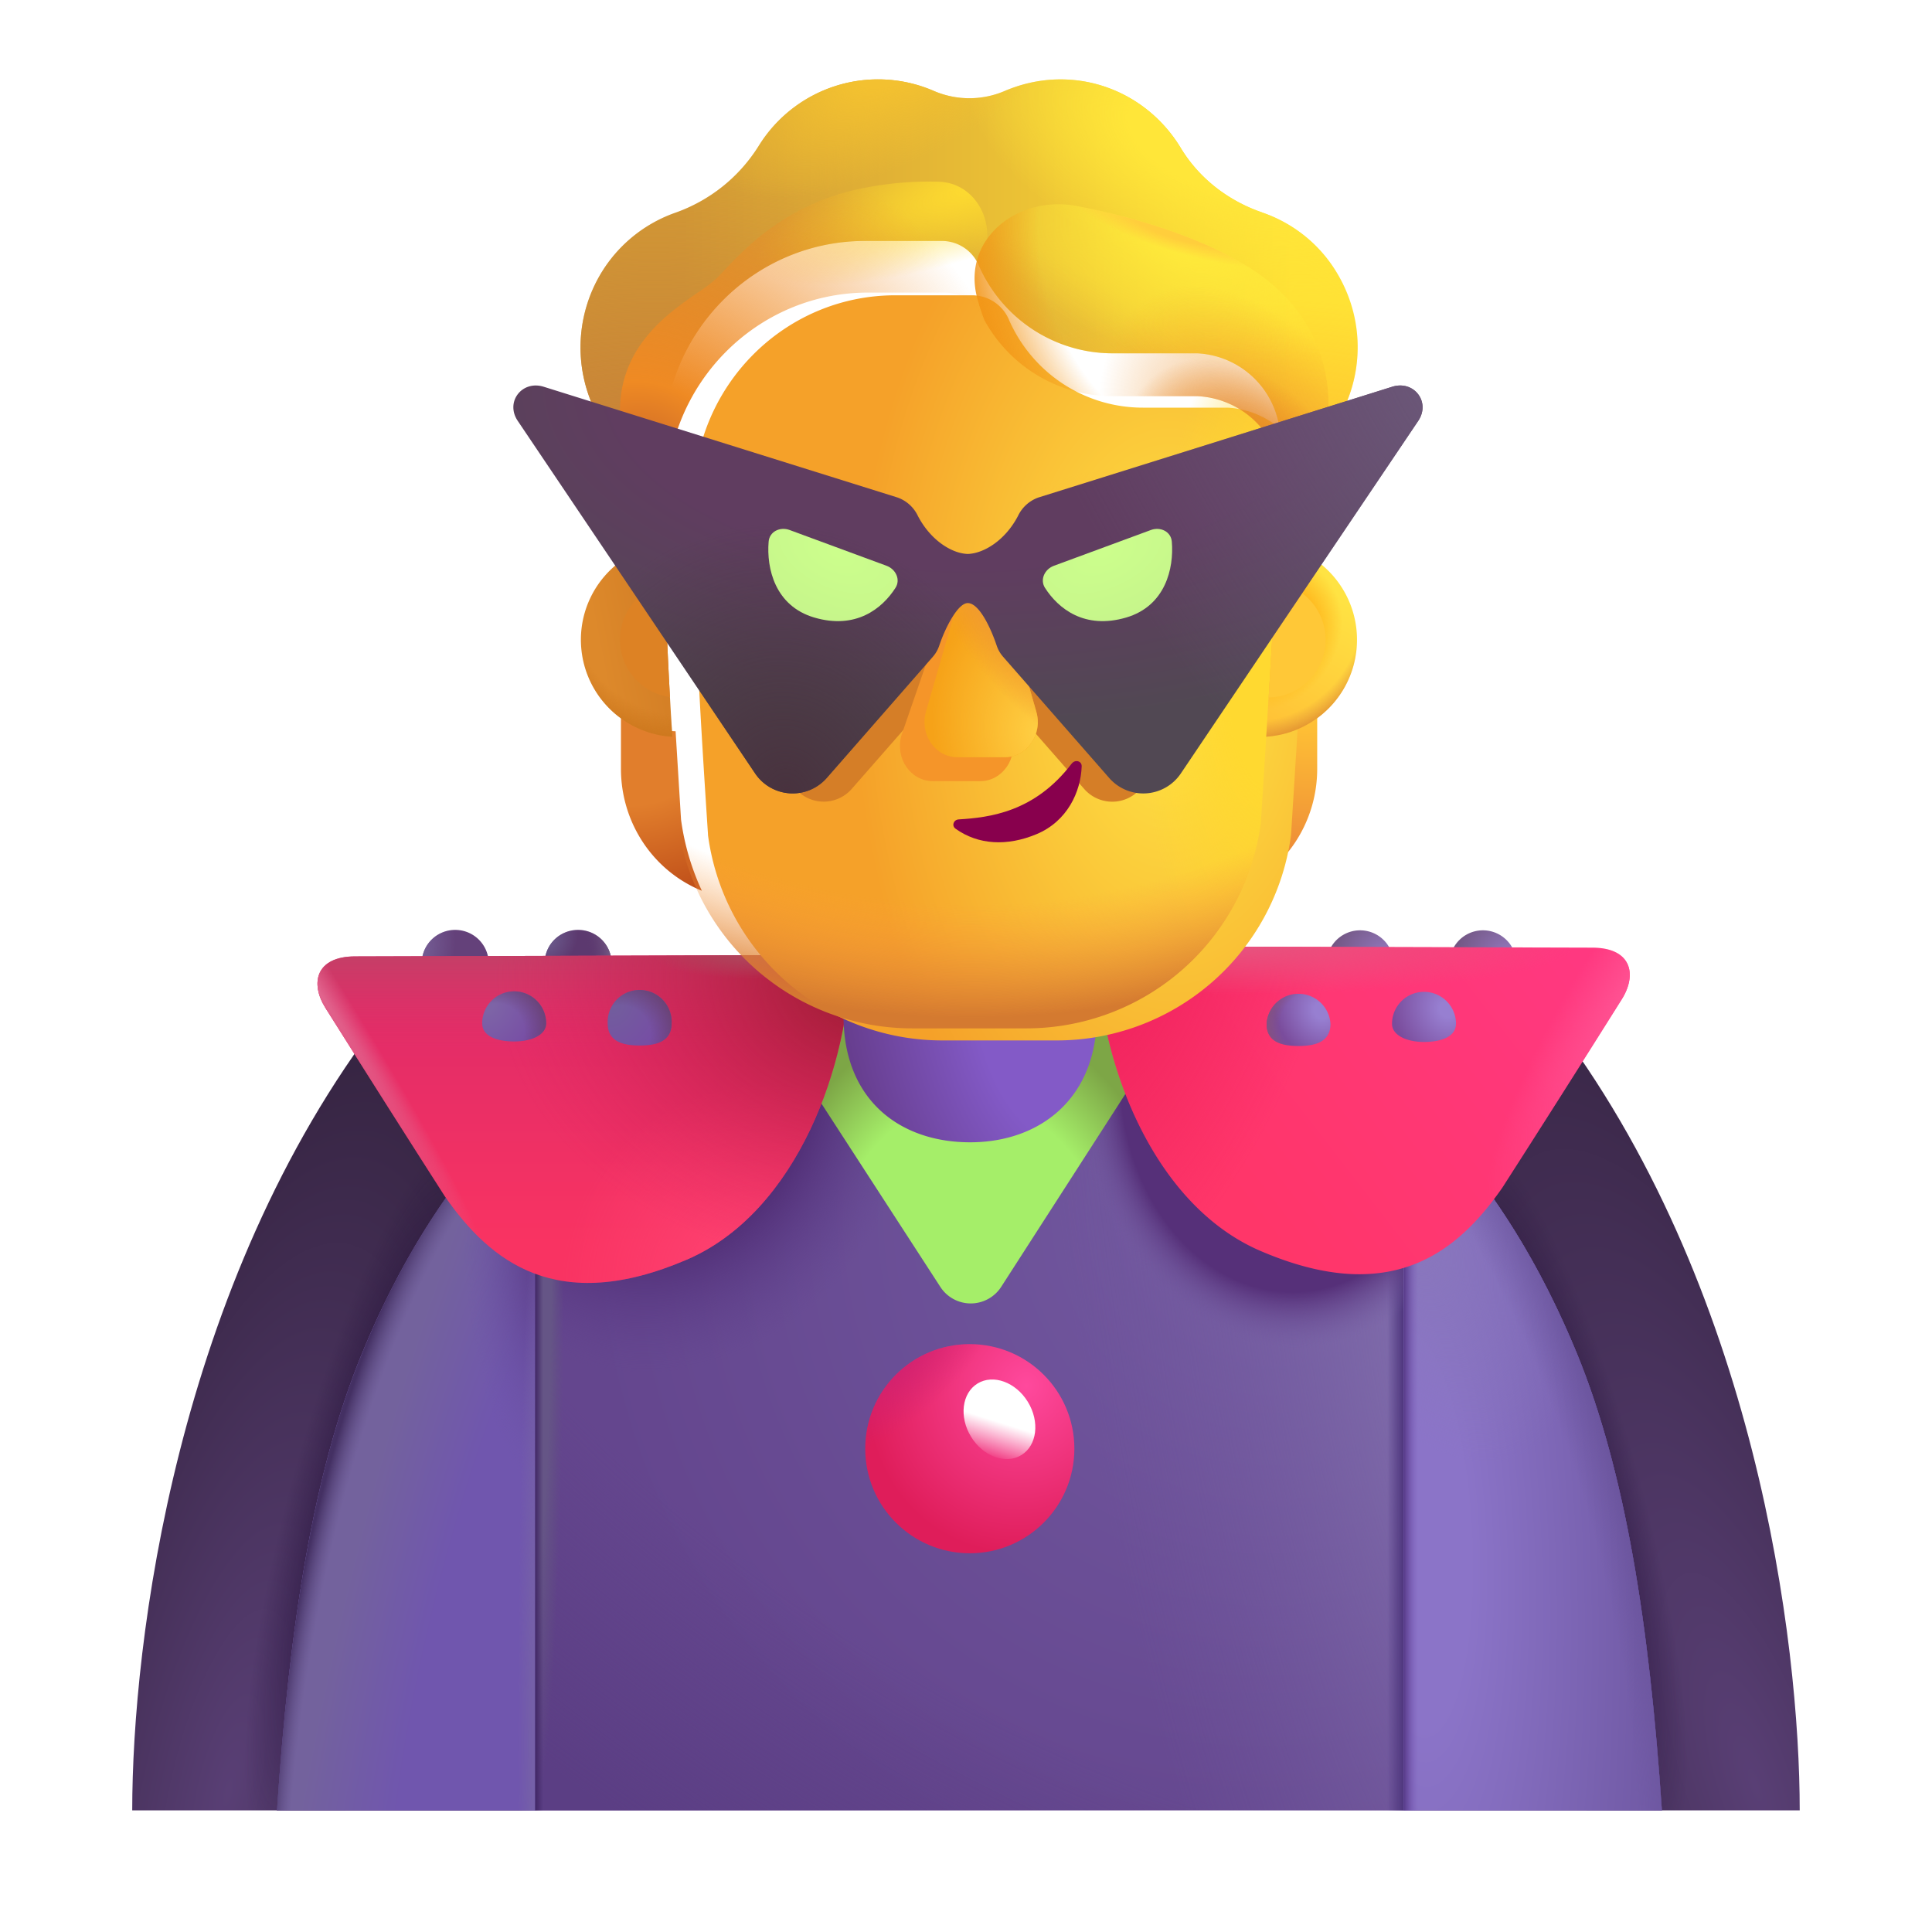 <svg xmlns="http://www.w3.org/2000/svg" width="32" height="32" fill="none" viewBox="0 0 32 32"><g filter="url(#filter0_i_4002_995)"><path fill="url(#paint0_radial_4002_995)" d="M1.99 29.985h3.532l4.25-8.75-3.648-4.398C2.71 21.274 1.99 27.22 1.99 29.985Z"/><path fill="url(#paint1_radial_4002_995)" d="M1.99 29.985h3.532l4.25-8.75-3.648-4.398C2.71 21.274 1.99 27.22 1.99 29.985Z"/></g><g filter="url(#filter1_i_4002_995)"><path fill="url(#paint2_radial_4002_995)" d="M30.01 29.985h-3.532l-4.25-8.75 3.648-4.398c3.414 4.437 4.133 10.383 4.133 13.148Z"/><path fill="url(#paint3_radial_4002_995)" d="M30.01 29.985h-3.532l-4.25-8.75 3.648-4.398c3.414 4.437 4.133 10.383 4.133 13.148Z"/></g><path fill="url(#paint4_radial_4002_995)" d="M4.588 29.985h22.938c-.206-3.069-.606-5.613-1.406-7.563-2.445-5.955-7.16-6.953-10.063-6.812-2.904-.141-7.618.857-10.063 6.812-.8 1.95-1.2 4.494-1.406 7.563Z"/><path fill="url(#paint5_radial_4002_995)" d="M4.588 29.985h22.938c-.206-3.069-.606-5.613-1.406-7.563-2.445-5.955-7.16-6.953-10.063-6.812-2.904-.141-7.618.857-10.063 6.812-.8 1.95-1.2 4.494-1.406 7.563Z"/><path fill="url(#paint6_radial_4002_995)" d="M4.588 29.985h22.938c-.206-3.069-.606-5.613-1.406-7.563-2.445-5.955-7.16-6.953-10.063-6.812-2.904-.141-7.618.857-10.063 6.812-.8 1.95-1.2 4.494-1.406 7.563Z"/><path fill="url(#paint7_linear_4002_995)" d="M4.588 29.985h22.938c-.206-3.069-.606-5.613-1.406-7.563-2.445-5.955-7.16-6.953-10.063-6.812-2.904-.141-7.618.857-10.063 6.812-.8 1.95-1.2 4.494-1.406 7.563Z"/><path fill="url(#paint8_radial_4002_995)" d="M4.588 29.985h22.938c-.206-3.069-.606-5.613-1.406-7.563-2.445-5.955-7.16-6.953-10.063-6.812-2.904-.141-7.618.857-10.063 6.812-.8 1.95-1.2 4.494-1.406 7.563Z"/><path fill="url(#paint9_radial_4002_995)" d="M4.588 29.985h22.938c-.206-3.069-.606-5.613-1.406-7.563-2.445-5.955-7.16-6.953-10.063-6.812-2.904-.141-7.618.857-10.063 6.812-.8 1.95-1.2 4.494-1.406 7.563Z"/><path fill="url(#paint10_radial_4002_995)" d="M4.588 29.985h22.938c-.206-3.069-.606-5.613-1.406-7.563-2.445-5.955-7.16-6.953-10.063-6.812-2.904-.141-7.618.857-10.063 6.812-.8 1.95-1.2 4.494-1.406 7.563Z"/><path fill="url(#paint11_linear_4002_995)" d="M4.588 29.985h22.938c-.206-3.069-.606-5.613-1.406-7.563-2.445-5.955-7.16-6.953-10.063-6.812-2.904-.141-7.618.857-10.063 6.812-.8 1.95-1.2 4.494-1.406 7.563Z"/><path fill="url(#paint12_radial_4002_995)" d="M23.252 18.142v11.843h4.274c-.206-3.069-.606-5.613-1.406-7.563-.773-1.881-1.771-3.268-2.868-4.28Z"/><path fill="url(#paint13_radial_4002_995)" d="M23.252 18.142v11.843h4.274c-.206-3.069-.606-5.613-1.406-7.563-.773-1.881-1.771-3.268-2.868-4.28Z"/><path fill="url(#paint14_radial_4002_995)" d="M23.252 18.142v11.843h4.274c-.206-3.069-.606-5.613-1.406-7.563-.773-1.881-1.771-3.268-2.868-4.28Z"/><path fill="url(#paint15_linear_4002_995)" d="M23.252 18.142v11.843h4.274c-.206-3.069-.606-5.613-1.406-7.563-.773-1.881-1.771-3.268-2.868-4.28Z"/><path fill="url(#paint16_radial_4002_995)" d="M8.861 18.142v11.843H4.588c.205-3.069.605-5.613 1.406-7.563.772-1.881 1.77-3.268 2.867-4.28Z"/><path fill="url(#paint17_radial_4002_995)" d="M8.861 18.142v11.843H4.588c.205-3.069.605-5.613 1.406-7.563.772-1.881 1.77-3.268 2.867-4.28Z"/><path fill="url(#paint18_radial_4002_995)" d="M8.861 18.142v11.843H4.588c.205-3.069.605-5.613 1.406-7.563.772-1.881 1.77-3.268 2.867-4.28Z"/><path fill="url(#paint19_radial_4002_995)" d="M8.861 18.142v11.843H4.588c.205-3.069.605-5.613 1.406-7.563.772-1.881 1.77-3.268 2.867-4.28Z"/><path fill="url(#paint20_radial_4002_995)" d="m15.575 21.315-2.98-4.595h6.946l-2.958 4.594a.6.6 0 0 1-1.008.001Z"/><path fill="url(#paint21_radial_4002_995)" d="M23.083 15.964c0 .222-.249.316-.556.316-.306 0-.555-.12-.555-.316a.555.555 0 1 1 1.11 0Z"/><path fill="url(#paint22_radial_4002_995)" d="M25.118 15.964c0 .222-.249.316-.555.316-.307 0-.556-.12-.556-.316a.555.555 0 0 1 1.11 0Z"/><g filter="url(#filter2_i_4002_995)"><path fill="url(#paint23_linear_4002_995)" d="M24.635 19.919c-.75 1.082-1.855 1.976-4.008 1.05-1.836-.788-2.71-3.268-2.71-5.046l8.202.023c.653 0 .752.442.492.856a393.213 393.213 0 0 1-1.976 3.117Z"/><path fill="url(#paint24_radial_4002_995)" d="M24.635 19.919c-.75 1.082-1.855 1.976-4.008 1.05-1.836-.788-2.71-3.268-2.71-5.046l8.202.023c.653 0 .752.442.492.856a393.213 393.213 0 0 1-1.976 3.117Z"/><path fill="url(#paint25_radial_4002_995)" d="M24.635 19.919c-.75 1.082-1.855 1.976-4.008 1.05-1.836-.788-2.71-3.268-2.71-5.046l8.202.023c.653 0 .752.442.492.856a393.213 393.213 0 0 1-1.976 3.117Z"/><path fill="url(#paint26_radial_4002_995)" d="M24.635 19.919c-.75 1.082-1.855 1.976-4.008 1.05-1.836-.788-2.71-3.268-2.71-5.046l8.202.023c.653 0 .752.442.492.856a393.213 393.213 0 0 1-1.976 3.117Z"/></g><path fill="#5C396F" d="M9.02 15.957c0 .22.248.315.555.315.306 0 .555-.119.555-.315a.555.555 0 0 0-1.11 0Z"/><path fill="url(#paint27_radial_4002_995)" d="M9.02 15.957c0 .22.248.315.555.315.306 0 .555-.119.555-.315a.555.555 0 0 0-1.11 0Z"/><path fill="url(#paint28_radial_4002_995)" d="M9.02 15.957c0 .22.248.315.555.315.306 0 .555-.119.555-.315a.555.555 0 0 0-1.11 0Z"/><path fill="#64417A" d="M6.984 15.957c0 .22.249.315.555.315.307 0 .556-.119.556-.315a.555.555 0 1 0-1.11 0Z"/><path fill="url(#paint29_radial_4002_995)" d="M6.984 15.957c0 .22.249.315.555.315.307 0 .556-.119.556-.315a.555.555 0 1 0-1.11 0Z"/><g filter="url(#filter3_i_4002_995)"><path fill="url(#paint30_linear_4002_995)" d="M7.467 19.913c.75 1.082 1.856 1.976 4.008 1.051 1.836-.789 2.711-3.269 2.711-5.047l-8.203.024c-.652 0-.751.442-.492.855.646 1.03 1.52 2.406 1.976 3.117Z"/><path fill="url(#paint31_linear_4002_995)" d="M7.467 19.913c.75 1.082 1.856 1.976 4.008 1.051 1.836-.789 2.711-3.269 2.711-5.047l-8.203.024c-.652 0-.751.442-.492.855.646 1.03 1.52 2.406 1.976 3.117Z"/><path fill="url(#paint32_radial_4002_995)" d="M7.467 19.913c.75 1.082 1.856 1.976 4.008 1.051 1.836-.789 2.711-3.269 2.711-5.047l-8.203.024c-.652 0-.751.442-.492.855.646 1.03 1.52 2.406 1.976 3.117Z"/><path fill="url(#paint33_radial_4002_995)" d="M7.467 19.913c.75 1.082 1.856 1.976 4.008 1.051 1.836-.789 2.711-3.269 2.711-5.047l-8.203.024c-.652 0-.751.442-.492.855.646 1.03 1.52 2.406 1.976 3.117Z"/><path fill="url(#paint34_radial_4002_995)" d="M7.467 19.913c.75 1.082 1.856 1.976 4.008 1.051 1.836-.789 2.711-3.269 2.711-5.047l-8.203.024c-.652 0-.751.442-.492.855.646 1.03 1.52 2.406 1.976 3.117Z"/><path fill="url(#paint35_radial_4002_995)" d="M7.467 19.913c.75 1.082 1.856 1.976 4.008 1.051 1.836-.789 2.711-3.269 2.711-5.047l-8.203.024c-.652 0-.751.442-.492.855.646 1.03 1.52 2.406 1.976 3.117Z"/></g><g filter="url(#filter4_i_4002_995)"><path fill="url(#paint36_radial_4002_995)" d="M13.971 15.075a2.097 2.097 0 0 1 4.195 0v1.547c0 1.371-.94 2.098-2.098 2.098s-2.097-.696-2.097-2.098v-1.547Z"/></g><path fill="url(#paint37_radial_4002_995)" d="M22.037 16.958c0 .292-.237.367-.53.367-.291 0-.528-.075-.528-.367a.53.53 0 0 1 1.058 0Z"/><path fill="url(#paint38_radial_4002_995)" d="M22.037 16.958c0 .292-.237.367-.53.367-.291 0-.528-.075-.528-.367a.53.53 0 0 1 1.058 0Z"/><path fill="url(#paint39_radial_4002_995)" d="M24.115 16.958c0 .21-.237.3-.529.3-.292 0-.53-.113-.53-.3a.53.53 0 1 1 1.06 0Z"/><path fill="url(#paint40_radial_4002_995)" d="M7.987 16.95c0 .211.237.3.53.3.292 0 .529-.112.529-.3a.53.53 0 1 0-1.06 0Z"/><path fill="url(#paint41_radial_4002_995)" d="M7.987 16.95c0 .211.237.3.53.3.292 0 .529-.112.529-.3a.53.53 0 1 0-1.06 0Z"/><path fill="url(#paint42_radial_4002_995)" d="M10.065 16.95c0 .293.237.367.53.367.292 0 .529-.075.529-.367a.53.53 0 1 0-1.059 0Z"/><path fill="url(#paint43_radial_4002_995)" d="M10.065 16.95c0 .293.237.367.53.367.292 0 .529-.075.529-.367a.53.53 0 1 0-1.059 0Z"/><g filter="url(#filter5_i_4002_995)"><circle cx="16.063" cy="23.995" r="1.732" fill="url(#paint44_radial_4002_995)"/><circle cx="16.063" cy="23.995" r="1.732" fill="url(#paint45_radial_4002_995)"/></g><ellipse cx="16.554" cy="23.508" fill="url(#paint46_linear_4002_995)" rx=".552" ry=".695" transform="rotate(-31.445 16.554 23.508)"/><path fill="url(#paint47_radial_4002_995)" d="M20.912 12.112a1.64 1.64 0 0 0 .905-.309v.931c0 .893-.532 1.69-1.34 2.02.17-.363.286-.759.345-1.18l.09-1.462Z"/><path fill="url(#paint48_radial_4002_995)" d="M20.912 12.112a1.64 1.64 0 0 0 .905-.309v.931c0 .893-.532 1.69-1.34 2.02.17-.363.286-.759.345-1.18l.09-1.462Z"/><path fill="url(#paint49_radial_4002_995)" d="M11.19 12.112a1.64 1.64 0 0 1-.905-.309v.931c0 .893.532 1.69 1.34 2.02a4.088 4.088 0 0 1-.345-1.18l-.09-1.462Z"/><g filter="url(#filter6_ii_4002_995)"><path fill="url(#paint50_radial_4002_995)" d="M11.226 13.627a3.916 3.916 0 0 0 3.886 3.406h1.886a3.916 3.916 0 0 0 3.886-3.406c.118-1.884.237-3.76.324-5.643a1.45 1.45 0 0 0-1.379-1.432h-1.4c-.955 0-1.82-.563-2.212-1.443a.664.664 0 0 0-.615-.418H14.33c-1.845 0-3.341 1.513-3.341 3.38 0 1.86.116 3.69.238 5.556Z"/></g><path fill="url(#paint51_radial_4002_995)" d="M11.226 13.627a3.916 3.916 0 0 0 3.886 3.406h1.886a3.916 3.916 0 0 0 3.886-3.406c.118-1.884.237-3.76.324-5.643a1.45 1.45 0 0 0-1.379-1.432h-1.4c-.955 0-1.82-.563-2.212-1.443a.664.664 0 0 0-.615-.418H14.33c-1.845 0-3.341 1.513-3.341 3.38 0 1.86.116 3.69.238 5.556Z"/><path fill="url(#paint52_radial_4002_995)" d="M11.226 13.627a3.916 3.916 0 0 0 3.886 3.406h1.886a3.916 3.916 0 0 0 3.886-3.406c.118-1.884.237-3.76.324-5.643a1.45 1.45 0 0 0-1.379-1.432h-1.4c-.955 0-1.82-.563-2.212-1.443a.664.664 0 0 0-.615-.418H14.33c-1.845 0-3.341 1.513-3.341 3.38 0 1.86.116 3.69.238 5.556Z"/><path fill="url(#paint53_radial_4002_995)" d="M11.226 13.627a3.916 3.916 0 0 0 3.886 3.406h1.886a3.916 3.916 0 0 0 3.886-3.406c.118-1.884.237-3.76.324-5.643a1.45 1.45 0 0 0-1.379-1.432h-1.4c-.955 0-1.82-.563-2.212-1.443a.664.664 0 0 0-.615-.418H14.33c-1.845 0-3.341 1.513-3.341 3.38 0 1.86.116 3.69.238 5.556Z"/><path fill="url(#paint54_radial_4002_995)" d="M11.226 13.627a3.916 3.916 0 0 0 3.886 3.406h1.886a3.916 3.916 0 0 0 3.886-3.406c.118-1.884.237-3.76.324-5.643a1.45 1.45 0 0 0-1.379-1.432h-1.4c-.955 0-1.82-.563-2.212-1.443a.664.664 0 0 0-.615-.418H14.33c-1.845 0-3.341 1.513-3.341 3.38 0 1.86.116 3.69.238 5.556Z"/><g filter="url(#filter7_f_4002_995)"><path fill="#D57E27" d="m9.897 8.202 3.235 4.805a.617.617 0 0 0 .975.06l1.45-1.655a.442.442 0 0 0 .085-.152c.08-.24.253-.576.388-.576.154 0 .313.336.393.576a.442.442 0 0 0 .085.152l1.45 1.656a.617.617 0 0 0 .975-.06l3.235-4.806c.174-.258-.057-.56-.354-.466l-4.821 1.51a.488.488 0 0 0-.278.25c-.178.341-.476.514-.685.52-.21-.006-.503-.179-.68-.52a.488.488 0 0 0-.278-.25l-4.821-1.51c-.298-.093-.529.208-.354.466Z"/></g><g filter="url(#filter8_f_4002_995)"><path fill="#F59529" d="m15.565 10.343-.635 1.838c-.108.379.152.757.52.757h.787c.369 0 .63-.384.52-.757l-.53-1.838c-.115-.407-.543-.407-.662 0Z"/></g><g filter="url(#filter9_i_4002_995)"><path fill="#F6A218" d="m15.669 10.147-.532 1.839c-.108.378.152.756.52.756h.787c.369 0 .63-.384.52-.756l-.53-1.839c-.114-.407-.646-.407-.765 0Z"/><path fill="url(#paint55_radial_4002_995)" d="m15.669 10.147-.532 1.839c-.108.378.152.756.52.756h.787c.369 0 .63-.384.52-.756l-.53-1.839c-.114-.407-.646-.407-.765 0Z"/><path fill="url(#paint56_radial_4002_995)" d="m15.669 10.147-.532 1.839c-.108.378.152.756.52.756h.787c.369 0 .63-.384.52-.756l-.53-1.839c-.114-.407-.646-.407-.765 0Z"/></g><g filter="url(#filter10_ii_4002_995)"><path fill="url(#paint57_linear_4002_995)" d="M20.906 4.22c.514.176.976.535 1.267 1.05a2.37 2.37 0 0 1-.106 2.527 1.56 1.56 0 0 0-.27.874v1.188a1.745 1.745 0 0 0-.667-.268l.078-1.607a1.45 1.45 0 0 0-1.379-1.432h-1.4c-.955 0-1.82-.563-2.212-1.443a.664.664 0 0 0-.615-.418h-1.273c-1.846 0-3.341 1.513-3.341 3.38l.03 1.537a1.71 1.71 0 0 0-.72.263v-1.2a1.56 1.56 0 0 0-.27-.874 2.39 2.39 0 0 1-.143-2.446 2.345 2.345 0 0 1 1.299-1.127 2.682 2.682 0 0 0 1.384-1.11 2.325 2.325 0 0 1 2.89-.912 1.49 1.49 0 0 0 1.194 0c.281-.118.589-.187.912-.187.844 0 1.581.456 1.99 1.131.307.51.79.88 1.352 1.073Z"/><path fill="url(#paint58_radial_4002_995)" d="M20.906 4.22c.514.176.976.535 1.267 1.05a2.37 2.37 0 0 1-.106 2.527 1.56 1.56 0 0 0-.27.874v1.188a1.745 1.745 0 0 0-.667-.268l.078-1.607a1.45 1.45 0 0 0-1.379-1.432h-1.4c-.955 0-1.82-.563-2.212-1.443a.664.664 0 0 0-.615-.418h-1.273c-1.846 0-3.341 1.513-3.341 3.38l.03 1.537a1.71 1.71 0 0 0-.72.263v-1.2a1.56 1.56 0 0 0-.27-.874 2.39 2.39 0 0 1-.143-2.446 2.345 2.345 0 0 1 1.299-1.127 2.682 2.682 0 0 0 1.384-1.11 2.325 2.325 0 0 1 2.89-.912 1.49 1.49 0 0 0 1.194 0c.281-.118.589-.187.912-.187.844 0 1.581.456 1.99 1.131.307.51.79.88 1.352 1.073Z"/><path fill="url(#paint59_radial_4002_995)" d="M20.906 4.22c.514.176.976.535 1.267 1.05a2.37 2.37 0 0 1-.106 2.527 1.56 1.56 0 0 0-.27.874v1.188a1.745 1.745 0 0 0-.667-.268l.078-1.607a1.45 1.45 0 0 0-1.379-1.432h-1.4c-.955 0-1.82-.563-2.212-1.443a.664.664 0 0 0-.615-.418h-1.273c-1.846 0-3.341 1.513-3.341 3.38l.03 1.537a1.71 1.71 0 0 0-.72.263v-1.2a1.56 1.56 0 0 0-.27-.874 2.39 2.39 0 0 1-.143-2.446 2.345 2.345 0 0 1 1.299-1.127 2.682 2.682 0 0 0 1.384-1.11 2.325 2.325 0 0 1 2.89-.912 1.49 1.49 0 0 0 1.194 0c.281-.118.589-.187.912-.187.844 0 1.581.456 1.99 1.131.307.51.79.88 1.352 1.073Z"/><path fill="url(#paint60_radial_4002_995)" d="M20.906 4.22c.514.176.976.535 1.267 1.05a2.37 2.37 0 0 1-.106 2.527 1.56 1.56 0 0 0-.27.874v1.188a1.745 1.745 0 0 0-.667-.268l.078-1.607a1.45 1.45 0 0 0-1.379-1.432h-1.4c-.955 0-1.82-.563-2.212-1.443a.664.664 0 0 0-.615-.418h-1.273c-1.846 0-3.341 1.513-3.341 3.38l.03 1.537a1.71 1.71 0 0 0-.72.263v-1.2a1.56 1.56 0 0 0-.27-.874 2.39 2.39 0 0 1-.143-2.446 2.345 2.345 0 0 1 1.299-1.127 2.682 2.682 0 0 0 1.384-1.11 2.325 2.325 0 0 1 2.89-.912 1.49 1.49 0 0 0 1.194 0c.281-.118.589-.187.912-.187.844 0 1.581.456 1.99 1.131.307.51.79.88 1.352 1.073Z"/><path fill="url(#paint61_radial_4002_995)" d="M20.906 4.22c.514.176.976.535 1.267 1.05a2.37 2.37 0 0 1-.106 2.527 1.56 1.56 0 0 0-.27.874v1.188a1.745 1.745 0 0 0-.667-.268l.078-1.607a1.45 1.45 0 0 0-1.379-1.432h-1.4c-.955 0-1.82-.563-2.212-1.443a.664.664 0 0 0-.615-.418h-1.273c-1.846 0-3.341 1.513-3.341 3.38l.03 1.537a1.71 1.71 0 0 0-.72.263v-1.2a1.56 1.56 0 0 0-.27-.874 2.39 2.39 0 0 1-.143-2.446 2.345 2.345 0 0 1 1.299-1.127 2.682 2.682 0 0 0 1.384-1.11 2.325 2.325 0 0 1 2.89-.912 1.49 1.49 0 0 0 1.194 0c.281-.118.589-.187.912-.187.844 0 1.581.456 1.99 1.131.307.51.79.88 1.352 1.073Z"/></g><g filter="url(#filter11_f_4002_995)"><path fill="url(#paint62_radial_4002_995)" d="M16.332 5.4a2.46 2.46 0 0 1-.066-.136.664.664 0 0 0-.616-.418h-1.273c-1.845 0-3.34 1.512-3.34 3.379V8.5c-.34-.259-.769-.805-.769-1.688 0-1.072.782-1.613 1.28-1.96a2.46 2.46 0 0 0 .332-.252l.1-.105c.349-.37.971-1.031 2.059-1.32a5.466 5.466 0 0 1 1.508-.165c.472.011.806.42.806.892v1.485l-.021.014Z"/><path fill="url(#paint63_radial_4002_995)" d="M16.332 5.4a2.46 2.46 0 0 1-.066-.136.664.664 0 0 0-.616-.418h-1.273c-1.845 0-3.34 1.512-3.34 3.379V8.5c-.34-.259-.769-.805-.769-1.688 0-1.072.782-1.613 1.28-1.96a2.46 2.46 0 0 0 .332-.252l.1-.105c.349-.37.971-1.031 2.059-1.32a5.466 5.466 0 0 1 1.508-.165c.472.011.806.42.806.892v1.485l-.021.014Z"/></g><g filter="url(#filter12_f_4002_995)"><path fill="url(#paint64_radial_4002_995)" d="m21.264 8.618-.03-.63c-.01-.764-.64-1.394-1.405-1.426h-1.4a2.42 2.42 0 0 1-2.124-1.26s-.058-.136-.12-.368c-.256-.97.671-1.712 1.656-1.521.973.188 2.082.517 2.902 1.051 1.745 1.138 1.44 3.189.52 4.154Z"/><path fill="url(#paint65_radial_4002_995)" d="m21.264 8.618-.03-.63c-.01-.764-.64-1.394-1.405-1.426h-1.4a2.42 2.42 0 0 1-2.124-1.26s-.058-.136-.12-.368c-.256-.97.671-1.712 1.656-1.521.973.188 2.082.517 2.902 1.051 1.745 1.138 1.44 3.189.52 4.154Z"/><path fill="url(#paint66_radial_4002_995)" d="m21.264 8.618-.03-.63c-.01-.764-.64-1.394-1.405-1.426h-1.4a2.42 2.42 0 0 1-2.124-1.26s-.058-.136-.12-.368c-.256-.97.671-1.712 1.656-1.521.973.188 2.082.517 2.902 1.051 1.745 1.138 1.44 3.189.52 4.154Z"/><path fill="url(#paint67_radial_4002_995)" d="m21.264 8.618-.03-.63c-.01-.764-.64-1.394-1.405-1.426h-1.4a2.42 2.42 0 0 1-2.124-1.26s-.058-.136-.12-.368c-.256-.97.671-1.712 1.656-1.521.973.188 2.082.517 2.902 1.051 1.745 1.138 1.44 3.189.52 4.154Z"/><path fill="url(#paint68_radial_4002_995)" d="m21.264 8.618-.03-.63c-.01-.764-.64-1.394-1.405-1.426h-1.4a2.42 2.42 0 0 1-2.124-1.26s-.058-.136-.12-.368c-.256-.97.671-1.712 1.656-1.521.973.188 2.082.517 2.902 1.051 1.745 1.138 1.44 3.189.52 4.154Z"/></g><path fill="url(#paint69_linear_4002_995)" d="M20.973 12.203c.066-1.064.129-2.127.184-3.191a1.61 1.61 0 0 1-.184 3.19Z"/><path fill="url(#paint70_radial_4002_995)" d="M20.973 12.203c.066-1.064.129-2.127.184-3.191a1.61 1.61 0 0 1-.184 3.19Z"/><path fill="url(#paint71_radial_4002_995)" d="M20.973 12.203c.066-1.064.129-2.127.184-3.191a1.61 1.61 0 0 1-.184 3.19Z"/><path fill="url(#paint72_linear_4002_995)" d="M10.997 9.003a1.61 1.61 0 0 0 .139 3.2 77.956 77.956 0 0 1-.139-3.2Z"/><path fill="url(#paint73_radial_4002_995)" d="M10.997 9.003a1.61 1.61 0 0 0 .139 3.2 77.956 77.956 0 0 1-.139-3.2Z"/><g filter="url(#filter13_f_4002_995)"><path fill="#DD8224" d="M11.014 9.664a.956.956 0 0 0 .083 1.88 78.185 78.185 0 0 1-.083-1.88Z"/></g><g filter="url(#filter14_f_4002_995)"><path fill="#FFC837" d="M21.013 11.552c.038-.635.076-1.269.11-1.904a.956.956 0 0 1-.11 1.904Z"/></g><g filter="url(#filter15_iii_4002_995)"><path fill="url(#paint74_radial_4002_995)" d="m8.576 6.872 3.932 5.84a.75.75 0 0 0 1.185.074l1.761-2.012a.541.541 0 0 0 .104-.185c.098-.292.307-.7.471-.7.188 0 .38.409.478.7a.54.54 0 0 0 .104.185l1.761 2.012a.75.75 0 0 0 1.185-.073l3.932-5.84c.212-.314-.069-.68-.43-.567L17.2 8.14a.594.594 0 0 0-.338.304c-.216.415-.578.625-.833.631-.254-.006-.61-.216-.826-.63a.593.593 0 0 0-.338-.305L9.006 6.306c-.361-.113-.642.253-.43.566Z"/><path fill="url(#paint75_radial_4002_995)" d="m8.576 6.872 3.932 5.84a.75.75 0 0 0 1.185.074l1.761-2.012a.541.541 0 0 0 .104-.185c.098-.292.307-.7.471-.7.188 0 .38.409.478.7a.54.54 0 0 0 .104.185l1.761 2.012a.75.75 0 0 0 1.185-.073l3.932-5.84c.212-.314-.069-.68-.43-.567L17.2 8.14a.594.594 0 0 0-.338.304c-.216.415-.578.625-.833.631-.254-.006-.61-.216-.826-.63a.593.593 0 0 0-.338-.305L9.006 6.306c-.361-.113-.642.253-.43.566Z"/><path fill="url(#paint76_radial_4002_995)" d="m8.576 6.872 3.932 5.84a.75.75 0 0 0 1.185.074l1.761-2.012a.541.541 0 0 0 .104-.185c.098-.292.307-.7.471-.7.188 0 .38.409.478.7a.54.54 0 0 0 .104.185l1.761 2.012a.75.75 0 0 0 1.185-.073l3.932-5.84c.212-.314-.069-.68-.43-.567L17.2 8.14a.594.594 0 0 0-.338.304c-.216.415-.578.625-.833.631-.254-.006-.61-.216-.826-.63a.593.593 0 0 0-.338-.305L9.006 6.306c-.361-.113-.642.253-.43.566Z"/></g><g filter="url(#filter16_i_4002_995)"><path fill="url(#paint77_radial_4002_995)" d="m19.064 8.778-1.608.593c-.154.057-.235.23-.147.367.22.343.656.693 1.345.49.65-.192.792-.815.755-1.257-.014-.167-.188-.25-.345-.193Z"/></g><g filter="url(#filter17_i_4002_995)"><path fill="url(#paint78_radial_4002_995)" d="m13.077 8.778 1.607.593c.154.057.236.23.147.367-.22.343-.656.693-1.345.49-.65-.192-.792-.815-.755-1.257.014-.167.188-.25.346-.193Z"/></g><path fill="#88004D" d="M17.75 12.648c-.614.807-1.368.893-1.872.924-.085.006-.12.105-.051.154.377.27.857.293 1.342.09.51-.213.733-.703.747-1.123.003-.091-.11-.118-.165-.045Z"/><defs><radialGradient id="paint0_radial_4002_995" cx="0" cy="0" r="1" gradientTransform="rotate(-77.424 20.328 12.649) scale(12.487 3.868)" gradientUnits="userSpaceOnUse"><stop stop-color="#593F75"/><stop offset="1" stop-color="#372543"/></radialGradient><radialGradient id="paint1_radial_4002_995" cx="0" cy="0" r="1" gradientTransform="matrix(-1.644 5.871 -1.189 -.333 5.881 24.642)" gradientUnits="userSpaceOnUse"><stop stop-color="#230F39"/><stop offset="1" stop-color="#230F39" stop-opacity="0"/></radialGradient><radialGradient id="paint2_radial_4002_995" cx="0" cy="0" r="1" gradientTransform="rotate(-108.435 25.26 4.22) scale(14.626 4.53)" gradientUnits="userSpaceOnUse"><stop stop-color="#593F75"/><stop offset="1" stop-color="#372543"/></radialGradient><radialGradient id="paint3_radial_4002_995" cx="0" cy="0" r="1" gradientTransform="matrix(1.644 5.871 -1.189 .333 26.119 24.642)" gradientUnits="userSpaceOnUse"><stop stop-color="#230F39"/><stop offset="1" stop-color="#230F39" stop-opacity="0"/></radialGradient><radialGradient id="paint4_radial_4002_995" cx="0" cy="0" r="1" gradientTransform="matrix(-7.656 8.812 -8.58 -7.454 21.15 19.954)" gradientUnits="userSpaceOnUse"><stop stop-color="#735AA1"/><stop offset="1" stop-color="#64468E"/></radialGradient><radialGradient id="paint5_radial_4002_995" cx="0" cy="0" r="1" gradientTransform="rotate(123.254 3.4 15.223) scale(12.057 23.424)" gradientUnits="userSpaceOnUse"><stop offset=".612" stop-color="#5B3E84" stop-opacity="0"/><stop offset="1" stop-color="#5B3E84"/></radialGradient><radialGradient id="paint6_radial_4002_995" cx="0" cy="0" r="1" gradientTransform="matrix(-6.031 1.1 -3.625 -19.877 24.15 22.792)" gradientUnits="userSpaceOnUse"><stop stop-color="#8371AE"/><stop offset="1" stop-color="#72599F" stop-opacity="0"/></radialGradient><radialGradient id="paint8_radial_4002_995" cx="0" cy="0" r="1" gradientTransform="matrix(.219 4.438 -3.526 .174 21.338 17.892)" gradientUnits="userSpaceOnUse"><stop offset=".787" stop-color="#563079"/><stop offset="1" stop-color="#755DA2" stop-opacity="0"/></radialGradient><radialGradient id="paint9_radial_4002_995" cx="0" cy="0" r="1" gradientTransform="matrix(.344 5.525 -4.704 .293 10.588 17.267)" gradientUnits="userSpaceOnUse"><stop offset=".648" stop-color="#533179"/><stop offset=".991" stop-color="#614290" stop-opacity="0"/></radialGradient><radialGradient id="paint10_radial_4002_995" cx="0" cy="0" r="1" gradientTransform="matrix(0 9.344 -.503 0 8.838 20.642)" gradientUnits="userSpaceOnUse"><stop offset=".584" stop-color="#655586"/><stop offset="1" stop-color="#615181" stop-opacity="0"/></radialGradient><radialGradient id="paint12_radial_4002_995" cx="0" cy="0" r="1" gradientTransform="matrix(3.625 -.188 .67 12.944 23.432 25.423)" gradientUnits="userSpaceOnUse"><stop offset=".247" stop-color="#8B74C8"/><stop offset="1" stop-color="#735CA8"/></radialGradient><radialGradient id="paint13_radial_4002_995" cx="0" cy="0" r="1" gradientTransform="matrix(2.023 3.797 -2.023 1.078 23.252 20.267)" gradientUnits="userSpaceOnUse"><stop stop-color="#8977BC"/><stop offset="1" stop-color="#8977BC" stop-opacity="0"/></radialGradient><radialGradient id="paint14_radial_4002_995" cx="0" cy="0" r="1" gradientTransform="matrix(3.938 -1.156 3.328 11.332 23.588 25.704)" gradientUnits="userSpaceOnUse"><stop offset=".676" stop-color="#614B90" stop-opacity="0"/><stop offset="1" stop-color="#614B90"/></radialGradient><radialGradient id="paint16_radial_4002_995" cx="0" cy="0" r="1" gradientTransform="matrix(-3.898 -.938 4.09 -17.006 8.861 27.11)" gradientUnits="userSpaceOnUse"><stop offset=".424" stop-color="#7056AE"/><stop offset=".808" stop-color="#73629D"/></radialGradient><radialGradient id="paint17_radial_4002_995" cx="0" cy="0" r="1" gradientTransform="matrix(0 4.594 -1.55 0 9.213 20.173)" gradientUnits="userSpaceOnUse"><stop offset=".145" stop-color="#563680"/><stop offset="1" stop-color="#6D55A5" stop-opacity="0"/></radialGradient><radialGradient id="paint18_radial_4002_995" cx="0" cy="0" r="1" gradientTransform="matrix(-.465 0 0 -10.577 9.044 28.861)" gradientUnits="userSpaceOnUse"><stop offset=".473" stop-color="#7560A8"/><stop offset="1" stop-color="#7560A8" stop-opacity="0"/></radialGradient><radialGradient id="paint19_radial_4002_995" cx="0" cy="0" r="1" gradientTransform="matrix(-5.438 -.469 1.2 -13.916 9.807 30.454)" gradientUnits="userSpaceOnUse"><stop offset=".919" stop-color="#5F4D85" stop-opacity="0"/><stop offset=".983" stop-color="#443063"/></radialGradient><radialGradient id="paint20_radial_4002_995" cx="0" cy="0" r="1" gradientTransform="matrix(0 -4.75 3.77 0 16.069 21.204)" gradientUnits="userSpaceOnUse"><stop offset=".625" stop-color="#A5EE69"/><stop offset=".921" stop-color="#7DA646"/></radialGradient><radialGradient id="paint21_radial_4002_995" cx="0" cy="0" r="1" gradientTransform="matrix(-.93 0 0 -.773 22.994 15.845)" gradientUnits="userSpaceOnUse"><stop stop-color="#967BC2"/><stop offset="1" stop-color="#735784"/></radialGradient><radialGradient id="paint22_radial_4002_995" cx="0" cy="0" r="1" gradientTransform="matrix(-.93 0 0 -.773 25.03 15.845)" gradientUnits="userSpaceOnUse"><stop stop-color="#967BC2"/><stop offset="1" stop-color="#735784"/></radialGradient><radialGradient id="paint24_radial_4002_995" cx="0" cy="0" r="1" gradientTransform="rotate(20.097 -35.896 58.94) scale(3.674 7.23)" gradientUnits="userSpaceOnUse"><stop stop-color="#EE205C"/><stop offset="1" stop-color="#EE205C" stop-opacity="0"/></radialGradient><radialGradient id="paint25_radial_4002_995" cx="0" cy="0" r="1" gradientTransform="matrix(-2.25 3.701 -.735 -.447 26.744 16.6)" gradientUnits="userSpaceOnUse"><stop stop-color="#FF5292"/><stop offset="1" stop-color="#FF5292" stop-opacity="0"/></radialGradient><radialGradient id="paint26_radial_4002_995" cx="0" cy="0" r="1" gradientTransform="matrix(5.688 0 0 .797 20.12 15.923)" gradientUnits="userSpaceOnUse"><stop stop-color="#E7547F"/><stop offset="1" stop-color="#E7547F" stop-opacity="0"/></radialGradient><radialGradient id="paint27_radial_4002_995" cx="0" cy="0" r="1" gradientTransform="matrix(.367 .258 -.328 .468 9.08 15.58)" gradientUnits="userSpaceOnUse"><stop stop-color="#6B5B8D"/><stop offset="1" stop-color="#6B5B8D" stop-opacity="0"/></radialGradient><radialGradient id="paint28_radial_4002_995" cx="0" cy="0" r="1" gradientTransform="matrix(.956 0 0 1.083 9.174 15.837)" gradientUnits="userSpaceOnUse"><stop offset=".587" stop-color="#5D3970" stop-opacity="0"/><stop offset="1" stop-color="#745B84"/></radialGradient><radialGradient id="paint29_radial_4002_995" cx="0" cy="0" r="1" gradientTransform="matrix(.668 .164 -.209 .852 6.846 15.696)" gradientUnits="userSpaceOnUse"><stop stop-color="#79659C"/><stop offset="1" stop-color="#79659C" stop-opacity="0"/></radialGradient><radialGradient id="paint32_radial_4002_995" cx="0" cy="0" r="1" gradientTransform="matrix(2.73 4.359 -.304 .19 5.358 16.486)" gradientUnits="userSpaceOnUse"><stop stop-color="#E1658E"/><stop offset="1" stop-color="#E1658E" stop-opacity="0"/></radialGradient><radialGradient id="paint33_radial_4002_995" cx="0" cy="0" r="1" gradientTransform="rotate(-125.167 12.015 7.42) scale(3.527 3.449)" gradientUnits="userSpaceOnUse"><stop stop-color="#FF4574"/><stop offset="1" stop-color="#FF4574" stop-opacity="0"/></radialGradient><radialGradient id="paint34_radial_4002_995" cx="0" cy="0" r="1" gradientTransform="matrix(-6.375 0 0 -4.844 14.65 16.298)" gradientUnits="userSpaceOnUse"><stop offset=".132" stop-color="#A61E39"/><stop offset="1" stop-color="#DD225E" stop-opacity="0"/></radialGradient><radialGradient id="paint35_radial_4002_995" cx="0" cy="0" r="1" gradientTransform="matrix(-1.664 0 0 -.396 12.572 15.917)" gradientUnits="userSpaceOnUse"><stop stop-color="#AE495E"/><stop offset="1" stop-color="#AE495E" stop-opacity="0"/></radialGradient><radialGradient id="paint36_radial_4002_995" cx="0" cy="0" r="1" gradientTransform="matrix(-3.367 .906 -1.592 -5.913 17.338 16.86)" gradientUnits="userSpaceOnUse"><stop offset=".31" stop-color="#835AC7"/><stop offset="1" stop-color="#643B89"/></radialGradient><radialGradient id="paint37_radial_4002_995" cx="0" cy="0" r="1" gradientTransform="rotate(147.753 8.522 11.535) scale(.933 1.083)" gradientUnits="userSpaceOnUse"><stop offset=".125" stop-color="#977FD1"/><stop offset=".796" stop-color="#7A4C9C"/></radialGradient><radialGradient id="paint38_radial_4002_995" cx="0" cy="0" r="1" gradientTransform="matrix(-.797 -.133 .125 -.751 21.776 16.97)" gradientUnits="userSpaceOnUse"><stop offset=".705" stop-color="#85527F" stop-opacity="0"/><stop offset="1" stop-color="#85527F"/></radialGradient><radialGradient id="paint39_radial_4002_995" cx="0" cy="0" r="1" gradientTransform="matrix(-.789 .461 -.532 -.911 23.963 16.72)" gradientUnits="userSpaceOnUse"><stop offset=".125" stop-color="#977FD1"/><stop offset=".963" stop-color="#7A4C9C"/></radialGradient><radialGradient id="paint40_radial_4002_995" cx="0" cy="0" r="1" gradientTransform="rotate(35.635 -21.88 20.941) scale(.894 1.094)" gradientUnits="userSpaceOnUse"><stop offset=".069" stop-color="#7D64A6"/><stop offset="1" stop-color="#774CA5"/></radialGradient><radialGradient id="paint41_radial_4002_995" cx="0" cy="0" r="1" gradientTransform="rotate(-29.297 36.806 -7.1) scale(.99 .921)" gradientUnits="userSpaceOnUse"><stop offset=".512" stop-color="#67416E" stop-opacity="0"/><stop offset="1" stop-color="#67416E"/></radialGradient><radialGradient id="paint42_radial_4002_995" cx="0" cy="0" r="1" gradientTransform="matrix(.727 .562 -.704 .909 10.182 16.688)" gradientUnits="userSpaceOnUse"><stop stop-color="#725D9D"/><stop offset="1" stop-color="#774CA5"/></radialGradient><radialGradient id="paint43_radial_4002_995" cx="0" cy="0" r="1" gradientTransform="matrix(.864 -.523 .506 .834 10.26 17.157)" gradientUnits="userSpaceOnUse"><stop offset=".512" stop-color="#67416E" stop-opacity="0"/><stop offset="1" stop-color="#67416E"/></radialGradient><radialGradient id="paint44_radial_4002_995" cx="0" cy="0" r="1" gradientTransform="rotate(114.286 1.085 16.965) scale(2.811 2.598)" gradientUnits="userSpaceOnUse"><stop stop-color="#FF499D"/><stop offset="1" stop-color="#DF1D5A"/></radialGradient><radialGradient id="paint45_radial_4002_995" cx="0" cy="0" r="1" gradientTransform="matrix(.703 .812 -1.69 1.462 14.713 22.485)" gradientUnits="userSpaceOnUse"><stop stop-color="#CD2172"/><stop offset="1" stop-color="#CD2172" stop-opacity="0"/></radialGradient><radialGradient id="paint47_radial_4002_995" cx="0" cy="0" r="1" gradientTransform="rotate(103.169 6.12 14.466) scale(3.829 4.549)" gradientUnits="userSpaceOnUse"><stop offset=".043" stop-color="#FFC135"/><stop offset="1" stop-color="#E26839"/></radialGradient><radialGradient id="paint48_radial_4002_995" cx="0" cy="0" r="1" gradientTransform="rotate(53.902 -1.444 26.543) scale(.498 .423)" gradientUnits="userSpaceOnUse"><stop stop-color="#E18C2A"/><stop offset="1" stop-color="#E18C2A" stop-opacity="0"/></radialGradient><radialGradient id="paint49_radial_4002_995" cx="0" cy="0" r="1" gradientTransform="matrix(1.022 2.833 -3.027 1.093 10.503 11.92)" gradientUnits="userSpaceOnUse"><stop offset=".468" stop-color="#E17E2C"/><stop offset=".967" stop-color="#C1511A"/></radialGradient><radialGradient id="paint50_radial_4002_995" cx="0" cy="0" r="1" gradientTransform="matrix(-5.228 0 0 -9.248 18.859 10.862)" gradientUnits="userSpaceOnUse"><stop stop-color="#FFE846"/><stop offset="1" stop-color="#F5A129"/></radialGradient><radialGradient id="paint51_radial_4002_995" cx="0" cy="0" r="1" gradientTransform="matrix(-.403 6.102 -2.243 -.148 21.208 10.63)" gradientUnits="userSpaceOnUse"><stop offset=".39" stop-color="#FFD930"/><stop offset="1" stop-color="#FFD930" stop-opacity="0"/></radialGradient><radialGradient id="paint52_radial_4002_995" cx="0" cy="0" r="1" gradientTransform="matrix(0 -1.414 1.702 0 13.96 9.682)" gradientUnits="userSpaceOnUse"><stop offset=".276" stop-color="#F59632"/><stop offset="1" stop-color="#F59632" stop-opacity="0"/></radialGradient><radialGradient id="paint53_radial_4002_995" cx="0" cy="0" r="1" gradientTransform="matrix(0 -1.535 1.991 0 18.54 9.27)" gradientUnits="userSpaceOnUse"><stop offset=".178" stop-color="#FFBE3A"/><stop offset="1" stop-color="#FFBE3A" stop-opacity="0"/></radialGradient><radialGradient id="paint54_radial_4002_995" cx="0" cy="0" r="1" gradientTransform="matrix(0 9.436 -11.989 0 16.098 7.597)" gradientUnits="userSpaceOnUse"><stop offset=".782" stop-color="#FE9D3D" stop-opacity="0"/><stop offset=".982" stop-color="#D47A30"/></radialGradient><radialGradient id="paint55_radial_4002_995" cx="0" cy="0" r="1" gradientTransform="rotate(-100.469 13.638 -.889) scale(2.383 1.727)" gradientUnits="userSpaceOnUse"><stop stop-color="#FFCF43"/><stop offset="1" stop-color="#FFCF43" stop-opacity="0"/></radialGradient><radialGradient id="paint56_radial_4002_995" cx="0" cy="0" r="1" gradientTransform="rotate(57.505 -.994 19.73) scale(2.908 .888)" gradientUnits="userSpaceOnUse"><stop offset=".319" stop-color="#F19B2F"/><stop offset="1" stop-color="#F19B2F" stop-opacity="0"/></radialGradient><radialGradient id="paint58_radial_4002_995" cx="0" cy="0" r="1" gradientTransform="matrix(0 -5.719 10.133 0 10.821 9.28)" gradientUnits="userSpaceOnUse"><stop offset=".315" stop-color="#C98537"/><stop offset="1" stop-color="#C98537" stop-opacity="0"/></radialGradient><radialGradient id="paint59_radial_4002_995" cx="0" cy="0" r="1" gradientTransform="matrix(0 -3.633 6.436 0 20.912 9.28)" gradientUnits="userSpaceOnUse"><stop stop-color="#FFB52A"/><stop offset="1" stop-color="#FFB52A" stop-opacity="0"/></radialGradient><radialGradient id="paint60_radial_4002_995" cx="0" cy="0" r="1" gradientTransform="matrix(-4.107 -1.441 .767 -2.187 20.157 3.004)" gradientUnits="userSpaceOnUse"><stop offset=".347" stop-color="#FFE639"/><stop offset="1" stop-color="#FFE639" stop-opacity="0"/></radialGradient><radialGradient id="paint61_radial_4002_995" cx="0" cy="0" r="1" gradientTransform="matrix(.905 1.475 -3.415 2.096 15.146 1.411)" gradientUnits="userSpaceOnUse"><stop offset=".287" stop-color="#F3C130"/><stop offset="1" stop-color="#F3C130" stop-opacity="0"/></radialGradient><radialGradient id="paint62_radial_4002_995" cx="0" cy="0" r="1" gradientTransform="matrix(-3.807 1.374 -.382 -1.06 16.353 3.008)" gradientUnits="userSpaceOnUse"><stop stop-color="#FFDD30"/><stop offset="1" stop-color="#FFDC2B" stop-opacity="0"/></radialGradient><radialGradient id="paint63_radial_4002_995" cx="0" cy="0" r="1" gradientTransform="rotate(-57.724 12.38 -5.794) scale(6.027 6.677)" gradientUnits="userSpaceOnUse"><stop offset=".093" stop-color="#D67227"/><stop offset=".233" stop-color="#EF8A23"/><stop offset="1" stop-color="#EF8A23" stop-opacity="0"/></radialGradient><radialGradient id="paint64_radial_4002_995" cx="0" cy="0" r="1" gradientTransform="rotate(13.307 -7.368 86.323) scale(3.479 1.946)" gradientUnits="userSpaceOnUse"><stop stop-color="#FFEB3B"/><stop offset="1" stop-color="#FFEB3B" stop-opacity="0"/></radialGradient><radialGradient id="paint65_radial_4002_995" cx="0" cy="0" r="1" gradientTransform="rotate(-120.119 13.072 -1.79) scale(4.282 2.388)" gradientUnits="userSpaceOnUse"><stop stop-color="#EB8F29"/><stop offset="1" stop-color="#EB8F29" stop-opacity="0"/></radialGradient><radialGradient id="paint66_radial_4002_995" cx="0" cy="0" r="1" gradientTransform="matrix(-1.307 -2.202 1.577 -.936 20.56 8.318)" gradientUnits="userSpaceOnUse"><stop offset=".394" stop-color="#E48421"/><stop offset="1" stop-color="#E48421" stop-opacity="0"/></radialGradient><radialGradient id="paint67_radial_4002_995" cx="0" cy="0" r="1" gradientTransform="matrix(-4.798 1.151 -1.244 -5.187 20.845 3.897)" gradientUnits="userSpaceOnUse"><stop offset=".735" stop-color="#F29415" stop-opacity="0"/><stop offset="1" stop-color="#F29415"/></radialGradient><radialGradient id="paint68_radial_4002_995" cx="0" cy="0" r="1" gradientTransform="matrix(-.117 .384 -1.754 -.536 19.504 3.772)" gradientUnits="userSpaceOnUse"><stop offset=".461" stop-color="#FFCE3C"/><stop offset="1" stop-color="#FFCE3C" stop-opacity="0"/></radialGradient><radialGradient id="paint70_radial_4002_995" cx="0" cy="0" r="1" gradientTransform="matrix(.629 2.243 -2.14 .6 20.669 9.96)" gradientUnits="userSpaceOnUse"><stop offset=".856" stop-color="#E1943D" stop-opacity="0"/><stop offset="1" stop-color="#E08F2E"/></radialGradient><radialGradient id="paint71_radial_4002_995" cx="0" cy="0" r="1" gradientTransform="matrix(.788 -1.081 .906 .66 21.029 10.504)" gradientUnits="userSpaceOnUse"><stop offset=".664" stop-color="#FFBD22"/><stop offset="1" stop-color="#FFBD22" stop-opacity="0"/></radialGradient><radialGradient id="paint73_radial_4002_995" cx="0" cy="0" r="1" gradientTransform="matrix(-.76 1.812 -2.289 -.96 11.136 10.485)" gradientUnits="userSpaceOnUse"><stop offset=".671" stop-color="#C97319" stop-opacity="0"/><stop offset=".959" stop-color="#C97319"/></radialGradient><radialGradient id="paint74_radial_4002_995" cx="0" cy="0" r="1" gradientTransform="matrix(0 6.388 -12.444 0 16.032 6.285)" gradientUnits="userSpaceOnUse"><stop offset=".467" stop-color="#603D60"/><stop offset=".878" stop-color="#514853"/></radialGradient><radialGradient id="paint75_radial_4002_995" cx="0" cy="0" r="1" gradientTransform="matrix(-1.187 -4.369 3.966 -1.078 13.025 13.042)" gradientUnits="userSpaceOnUse"><stop stop-color="#48323E"/><stop offset="1" stop-color="#48323E" stop-opacity="0"/></radialGradient><radialGradient id="paint76_radial_4002_995" cx="0" cy="0" r="1" gradientTransform="rotate(147.848 11.138 6.613) scale(6.349 12.639)" gradientUnits="userSpaceOnUse"><stop stop-color="#6C587A"/><stop offset="1" stop-color="#6C587A" stop-opacity="0"/></radialGradient><radialGradient id="paint77_radial_4002_995" cx="0" cy="0" r="1" gradientTransform="matrix(.461 1.047 -1.839 .809 18.291 9.165)" gradientUnits="userSpaceOnUse"><stop stop-color="#CCFE8C"/><stop offset="1" stop-color="#C6F58B"/></radialGradient><radialGradient id="paint78_radial_4002_995" cx="0" cy="0" r="1" gradientTransform="matrix(-.461 1.047 -1.838 -.809 13.85 9.165)" gradientUnits="userSpaceOnUse"><stop stop-color="#CCFE8C"/><stop offset="1" stop-color="#C6F58B"/></radialGradient><filter id="filter0_i_4002_995" width="7.981" height="13.148" x="1.991" y="16.837" color-interpolation-filters="sRGB" filterUnits="userSpaceOnUse"><feFlood flood-opacity="0" result="BackgroundImageFix"/><feBlend in="SourceGraphic" in2="BackgroundImageFix" result="shape"/><feColorMatrix in="SourceAlpha" result="hardAlpha" values="0 0 0 0 0 0 0 0 0 0 0 0 0 0 0 0 0 0 127 0"/><feOffset dx=".2"/><feGaussianBlur stdDeviation=".2"/><feComposite in2="hardAlpha" k2="-1" k3="1" operator="arithmetic"/><feColorMatrix values="0 0 0 0 0.392 0 0 0 0 0.365 0 0 0 0 0.424 0 0 0 1 0"/><feBlend in2="shape" result="effect1_innerShadow_4002_995"/></filter><filter id="filter1_i_4002_995" width="7.981" height="13.148" x="22.028" y="16.837" color-interpolation-filters="sRGB" filterUnits="userSpaceOnUse"><feFlood flood-opacity="0" result="BackgroundImageFix"/><feBlend in="SourceGraphic" in2="BackgroundImageFix" result="shape"/><feColorMatrix in="SourceAlpha" result="hardAlpha" values="0 0 0 0 0 0 0 0 0 0 0 0 0 0 0 0 0 0 127 0"/><feOffset dx="-.2"/><feGaussianBlur stdDeviation=".2"/><feComposite in2="hardAlpha" k2="-1" k3="1" operator="arithmetic"/><feColorMatrix values="0 0 0 0 0.392 0 0 0 0 0.365 0 0 0 0 0.424 0 0 0 1 0"/><feBlend in2="shape" result="effect1_innerShadow_4002_995"/></filter><filter id="filter2_i_4002_995" width="9.078" height="5.683" x="17.916" y="15.673" color-interpolation-filters="sRGB" filterUnits="userSpaceOnUse"><feFlood flood-opacity="0" result="BackgroundImageFix"/><feBlend in="SourceGraphic" in2="BackgroundImageFix" result="shape"/><feColorMatrix in="SourceAlpha" result="hardAlpha" values="0 0 0 0 0 0 0 0 0 0 0 0 0 0 0 0 0 0 127 0"/><feOffset dx=".25" dy="-.25"/><feGaussianBlur stdDeviation=".25"/><feComposite in2="hardAlpha" k2="-1" k3="1" operator="arithmetic"/><feColorMatrix values="0 0 0 0 0.804 0 0 0 0 0.102 0 0 0 0 0.325 0 0 0 1 0"/><feBlend in2="shape" result="effect1_innerShadow_4002_995"/></filter><filter id="filter3_i_4002_995" width="8.928" height="5.533" x="5.258" y="15.817" color-interpolation-filters="sRGB" filterUnits="userSpaceOnUse"><feFlood flood-opacity="0" result="BackgroundImageFix"/><feBlend in="SourceGraphic" in2="BackgroundImageFix" result="shape"/><feColorMatrix in="SourceAlpha" result="hardAlpha" values="0 0 0 0 0 0 0 0 0 0 0 0 0 0 0 0 0 0 127 0"/><feOffset dx="-.1" dy="-.1"/><feGaussianBlur stdDeviation=".125"/><feComposite in2="hardAlpha" k2="-1" k3="1" operator="arithmetic"/><feColorMatrix values="0 0 0 0 0.824 0 0 0 0 0.114 0 0 0 0 0.337 0 0 0 1 0"/><feBlend in2="shape" result="effect1_innerShadow_4002_995"/></filter><filter id="filter4_i_4002_995" width="4.194" height="5.942" x="13.971" y="12.977" color-interpolation-filters="sRGB" filterUnits="userSpaceOnUse"><feFlood flood-opacity="0" result="BackgroundImageFix"/><feBlend in="SourceGraphic" in2="BackgroundImageFix" result="shape"/><feColorMatrix in="SourceAlpha" result="hardAlpha" values="0 0 0 0 0 0 0 0 0 0 0 0 0 0 0 0 0 0 127 0"/><feOffset dy=".2"/><feGaussianBlur stdDeviation=".15"/><feComposite in2="hardAlpha" k2="-1" k3="1" operator="arithmetic"/><feColorMatrix values="0 0 0 0 0.325 0 0 0 0 0.227 0 0 0 0 0.439 0 0 0 1 0"/><feBlend in2="shape" result="effect1_innerShadow_4002_995"/></filter><filter id="filter5_i_4002_995" width="3.465" height="3.465" x="14.33" y="22.263" color-interpolation-filters="sRGB" filterUnits="userSpaceOnUse"><feFlood flood-opacity="0" result="BackgroundImageFix"/><feBlend in="SourceGraphic" in2="BackgroundImageFix" result="shape"/><feColorMatrix in="SourceAlpha" result="hardAlpha" values="0 0 0 0 0 0 0 0 0 0 0 0 0 0 0 0 0 0 127 0"/><feOffset/><feGaussianBlur stdDeviation=".125"/><feComposite in2="hardAlpha" k2="-1" k3="1" operator="arithmetic"/><feColorMatrix values="0 0 0 0 0.82 0 0 0 0 0.145 0 0 0 0 0.365 0 0 0 1 0"/><feBlend in2="shape" result="effect1_innerShadow_4002_995"/></filter><filter id="filter6_ii_4002_995" width="10.72" height="12.542" x="10.988" y="4.691" color-interpolation-filters="sRGB" filterUnits="userSpaceOnUse"><feFlood flood-opacity="0" result="BackgroundImageFix"/><feBlend in="SourceGraphic" in2="BackgroundImageFix" result="shape"/><feColorMatrix in="SourceAlpha" result="hardAlpha" values="0 0 0 0 0 0 0 0 0 0 0 0 0 0 0 0 0 0 127 0"/><feOffset dx=".5"/><feGaussianBlur stdDeviation=".5"/><feComposite in2="hardAlpha" k2="-1" k3="1" operator="arithmetic"/><feColorMatrix values="0 0 0 0 0.824 0 0 0 0 0.624 0 0 0 0 0.314 0 0 0 1 0"/><feBlend in2="shape" result="effect1_innerShadow_4002_995"/><feColorMatrix in="SourceAlpha" result="hardAlpha" values="0 0 0 0 0 0 0 0 0 0 0 0 0 0 0 0 0 0 127 0"/><feOffset dy=".2"/><feGaussianBlur stdDeviation=".375"/><feComposite in2="hardAlpha" k2="-1" k3="1" operator="arithmetic"/><feColorMatrix values="0 0 0 0 0.98 0 0 0 0 0.549 0 0 0 0 0.094 0 0 0 1 0"/><feBlend in2="effect1_innerShadow_4002_995" result="effect2_innerShadow_4002_995"/></filter><filter id="filter7_f_4002_995" width="13.891" height="7.06" x="9.087" y="6.968" color-interpolation-filters="sRGB" filterUnits="userSpaceOnUse"><feFlood flood-opacity="0" result="BackgroundImageFix"/><feBlend in="SourceGraphic" in2="BackgroundImageFix" result="shape"/><feGaussianBlur result="effect1_foregroundBlur_4002_995" stdDeviation=".375"/></filter><filter id="filter8_f_4002_995" width="3.877" height="4.9" x="13.905" y="9.038" color-interpolation-filters="sRGB" filterUnits="userSpaceOnUse"><feFlood flood-opacity="0" result="BackgroundImageFix"/><feBlend in="SourceGraphic" in2="BackgroundImageFix" result="shape"/><feGaussianBlur result="effect1_foregroundBlur_4002_995" stdDeviation=".5"/></filter><filter id="filter9_i_4002_995" width="2.077" height="3.1" x="15.112" y="9.642" color-interpolation-filters="sRGB" filterUnits="userSpaceOnUse"><feFlood flood-opacity="0" result="BackgroundImageFix"/><feBlend in="SourceGraphic" in2="BackgroundImageFix" result="shape"/><feColorMatrix in="SourceAlpha" result="hardAlpha" values="0 0 0 0 0 0 0 0 0 0 0 0 0 0 0 0 0 0 127 0"/><feOffset dx=".2" dy="-.2"/><feGaussianBlur stdDeviation=".15"/><feComposite in2="hardAlpha" k2="-1" k3="1" operator="arithmetic"/><feColorMatrix values="0 0 0 0 0.949 0 0 0 0 0.565 0 0 0 0 0.176 0 0 0 1 0"/><feBlend in2="shape" result="effect1_innerShadow_4002_995"/></filter><filter id="filter10_ii_4002_995" width="12.873" height="8.357" x="9.615" y="1.515" color-interpolation-filters="sRGB" filterUnits="userSpaceOnUse"><feFlood flood-opacity="0" result="BackgroundImageFix"/><feBlend in="SourceGraphic" in2="BackgroundImageFix" result="shape"/><feColorMatrix in="SourceAlpha" result="hardAlpha" values="0 0 0 0 0 0 0 0 0 0 0 0 0 0 0 0 0 0 127 0"/><feOffset dy="-.5"/><feGaussianBlur stdDeviation=".625"/><feComposite in2="hardAlpha" k2="-1" k3="1" operator="arithmetic"/><feColorMatrix values="0 0 0 0 0.945 0 0 0 0 0.51 0 0 0 0 0.063 0 0 0 1 0"/><feBlend in2="shape" result="effect1_innerShadow_4002_995"/><feColorMatrix in="SourceAlpha" result="hardAlpha" values="0 0 0 0 0 0 0 0 0 0 0 0 0 0 0 0 0 0 127 0"/><feOffset dy="-.2"/><feGaussianBlur stdDeviation=".2"/><feComposite in2="hardAlpha" k2="-1" k3="1" operator="arithmetic"/><feColorMatrix values="0 0 0 0 0.863 0 0 0 0 0.486 0 0 0 0 0.047 0 0 0 1 0"/><feBlend in2="effect1_innerShadow_4002_995" result="effect2_innerShadow_4002_995"/></filter><filter id="filter11_f_4002_995" width="6.584" height="5.992" x="10.018" y="2.758" color-interpolation-filters="sRGB" filterUnits="userSpaceOnUse"><feFlood flood-opacity="0" result="BackgroundImageFix"/><feBlend in="SourceGraphic" in2="BackgroundImageFix" result="shape"/><feGaussianBlur result="effect1_foregroundBlur_4002_995" stdDeviation=".125"/></filter><filter id="filter12_f_4002_995" width="6.362" height="5.736" x="15.892" y="3.133" color-interpolation-filters="sRGB" filterUnits="userSpaceOnUse"><feFlood flood-opacity="0" result="BackgroundImageFix"/><feBlend in="SourceGraphic" in2="BackgroundImageFix" result="shape"/><feGaussianBlur result="effect1_foregroundBlur_4002_995" stdDeviation=".125"/></filter><filter id="filter13_f_4002_995" width="1.329" height="2.379" x="10.018" y="9.414" color-interpolation-filters="sRGB" filterUnits="userSpaceOnUse"><feFlood flood-opacity="0" result="BackgroundImageFix"/><feBlend in="SourceGraphic" in2="BackgroundImageFix" result="shape"/><feGaussianBlur result="effect1_foregroundBlur_4002_995" stdDeviation=".125"/></filter><filter id="filter14_f_4002_995" width="1.447" height="2.403" x="20.763" y="9.398" color-interpolation-filters="sRGB" filterUnits="userSpaceOnUse"><feFlood flood-opacity="0" result="BackgroundImageFix"/><feBlend in="SourceGraphic" in2="BackgroundImageFix" result="shape"/><feGaussianBlur result="effect1_foregroundBlur_4002_995" stdDeviation=".125"/></filter><filter id="filter15_iii_4002_995" width="15.059" height="7.157" x="8.503" y="6.085" color-interpolation-filters="sRGB" filterUnits="userSpaceOnUse"><feFlood flood-opacity="0" result="BackgroundImageFix"/><feBlend in="SourceGraphic" in2="BackgroundImageFix" result="shape"/><feColorMatrix in="SourceAlpha" result="hardAlpha" values="0 0 0 0 0 0 0 0 0 0 0 0 0 0 0 0 0 0 127 0"/><feOffset dy="-.2"/><feGaussianBlur stdDeviation=".1"/><feComposite in2="hardAlpha" k2="-1" k3="1" operator="arithmetic"/><feColorMatrix values="0 0 0 0 0.239 0 0 0 0 0.141 0 0 0 0 0.31 0 0 0 1 0"/><feBlend in2="shape" result="effect1_innerShadow_4002_995"/><feColorMatrix in="SourceAlpha" result="hardAlpha" values="0 0 0 0 0 0 0 0 0 0 0 0 0 0 0 0 0 0 127 0"/><feOffset dy=".2"/><feGaussianBlur stdDeviation=".125"/><feComposite in2="hardAlpha" k2="-1" k3="1" operator="arithmetic"/><feColorMatrix values="0 0 0 0 0.4 0 0 0 0 0.302 0 0 0 0 0.416 0 0 0 1 0"/><feBlend in2="effect1_innerShadow_4002_995" result="effect2_innerShadow_4002_995"/><feColorMatrix in="SourceAlpha" result="hardAlpha" values="0 0 0 0 0 0 0 0 0 0 0 0 0 0 0 0 0 0 127 0"/><feOffset dy=".1"/><feGaussianBlur stdDeviation=".1"/><feComposite in2="hardAlpha" k2="-1" k3="1" operator="arithmetic"/><feColorMatrix values="0 0 0 0 0.246 0 0 0 0 0.176 0 0 0 0 0.249 0 0 0 1 0"/><feBlend in2="effect2_innerShadow_4002_995" result="effect3_innerShadow_4002_995"/></filter><filter id="filter16_i_4002_995" width="2.142" height="1.527" x="17.273" y="8.76" color-interpolation-filters="sRGB" filterUnits="userSpaceOnUse"><feFlood flood-opacity="0" result="BackgroundImageFix"/><feBlend in="SourceGraphic" in2="BackgroundImageFix" result="shape"/><feColorMatrix in="SourceAlpha" result="hardAlpha" values="0 0 0 0 0 0 0 0 0 0 0 0 0 0 0 0 0 0 127 0"/><feOffset/><feGaussianBlur stdDeviation=".075"/><feComposite in2="hardAlpha" k2="-1" k3="1" operator="arithmetic"/><feColorMatrix values="0 0 0 0 0.541 0 0 0 0 0.722 0 0 0 0 0.365 0 0 0 1 0"/><feBlend in2="shape" result="effect1_innerShadow_4002_995"/></filter><filter id="filter17_i_4002_995" width="2.142" height="1.527" x="12.726" y="8.76" color-interpolation-filters="sRGB" filterUnits="userSpaceOnUse"><feFlood flood-opacity="0" result="BackgroundImageFix"/><feBlend in="SourceGraphic" in2="BackgroundImageFix" result="shape"/><feColorMatrix in="SourceAlpha" result="hardAlpha" values="0 0 0 0 0 0 0 0 0 0 0 0 0 0 0 0 0 0 127 0"/><feOffset/><feGaussianBlur stdDeviation=".075"/><feComposite in2="hardAlpha" k2="-1" k3="1" operator="arithmetic"/><feColorMatrix values="0 0 0 0 0.541 0 0 0 0 0.722 0 0 0 0 0.365 0 0 0 1 0"/><feBlend in2="shape" result="effect1_innerShadow_4002_995"/></filter><linearGradient id="paint7_linear_4002_995" x1="23.236" x2="22.979" y1="29.985" y2="29.985" gradientUnits="userSpaceOnUse"><stop stop-color="#50387F"/><stop offset="1" stop-color="#50387F" stop-opacity="0"/></linearGradient><linearGradient id="paint11_linear_4002_995" x1="8.858" x2="8.994" y1="29.985" y2="29.985" gradientUnits="userSpaceOnUse"><stop stop-color="#3F2563"/><stop offset="1" stop-color="#3F2563" stop-opacity="0"/></linearGradient><linearGradient id="paint15_linear_4002_995" x1="23.252" x2="23.486" y1="29.985" y2="29.985" gradientUnits="userSpaceOnUse"><stop stop-color="#573A88"/><stop offset="1" stop-color="#7757B7" stop-opacity="0"/></linearGradient><linearGradient id="paint23_linear_4002_995" x1="25.746" x2="20.292" y1="15.923" y2="20.134" gradientUnits="userSpaceOnUse"><stop stop-color="#FF3880"/><stop offset="1" stop-color="#FF3669"/></linearGradient><linearGradient id="paint30_linear_4002_995" x1="9.772" x2="9.772" y1="15.917" y2="20.704" gradientUnits="userSpaceOnUse"><stop stop-color="#DB2A69"/><stop offset="1" stop-color="#F93362"/></linearGradient><linearGradient id="paint31_linear_4002_995" x1="9.772" x2="9.772" y1="15.548" y2="17.517" gradientUnits="userSpaceOnUse"><stop offset=".071" stop-color="#BB4566"/><stop offset="1" stop-color="#E62F68" stop-opacity="0"/></linearGradient><linearGradient id="paint46_linear_4002_995" x1="16.985" x2="15.947" y1="23.122" y2="24.026" gradientUnits="userSpaceOnUse"><stop offset=".453" stop-color="#fff"/><stop offset=".905" stop-color="#fff" stop-opacity="0"/></linearGradient><linearGradient id="paint57_linear_4002_995" x1="21.415" x2="11.291" y1="5.199" y2="5.199" gradientUnits="userSpaceOnUse"><stop stop-color="#FFE235"/><stop offset="1" stop-color="#D29935"/></linearGradient><linearGradient id="paint69_linear_4002_995" x1="22.487" x2="21.28" y1="10.027" y2="12.203" gradientUnits="userSpaceOnUse"><stop stop-color="#FFE343"/><stop offset="1" stop-color="#FFC136"/></linearGradient><linearGradient id="paint72_linear_4002_995" x1="9.928" x2="11.059" y1="10.826" y2="10.603" gradientUnits="userSpaceOnUse"><stop stop-color="#DD892B"/><stop offset="1" stop-color="#D37E25"/></linearGradient></defs></svg>